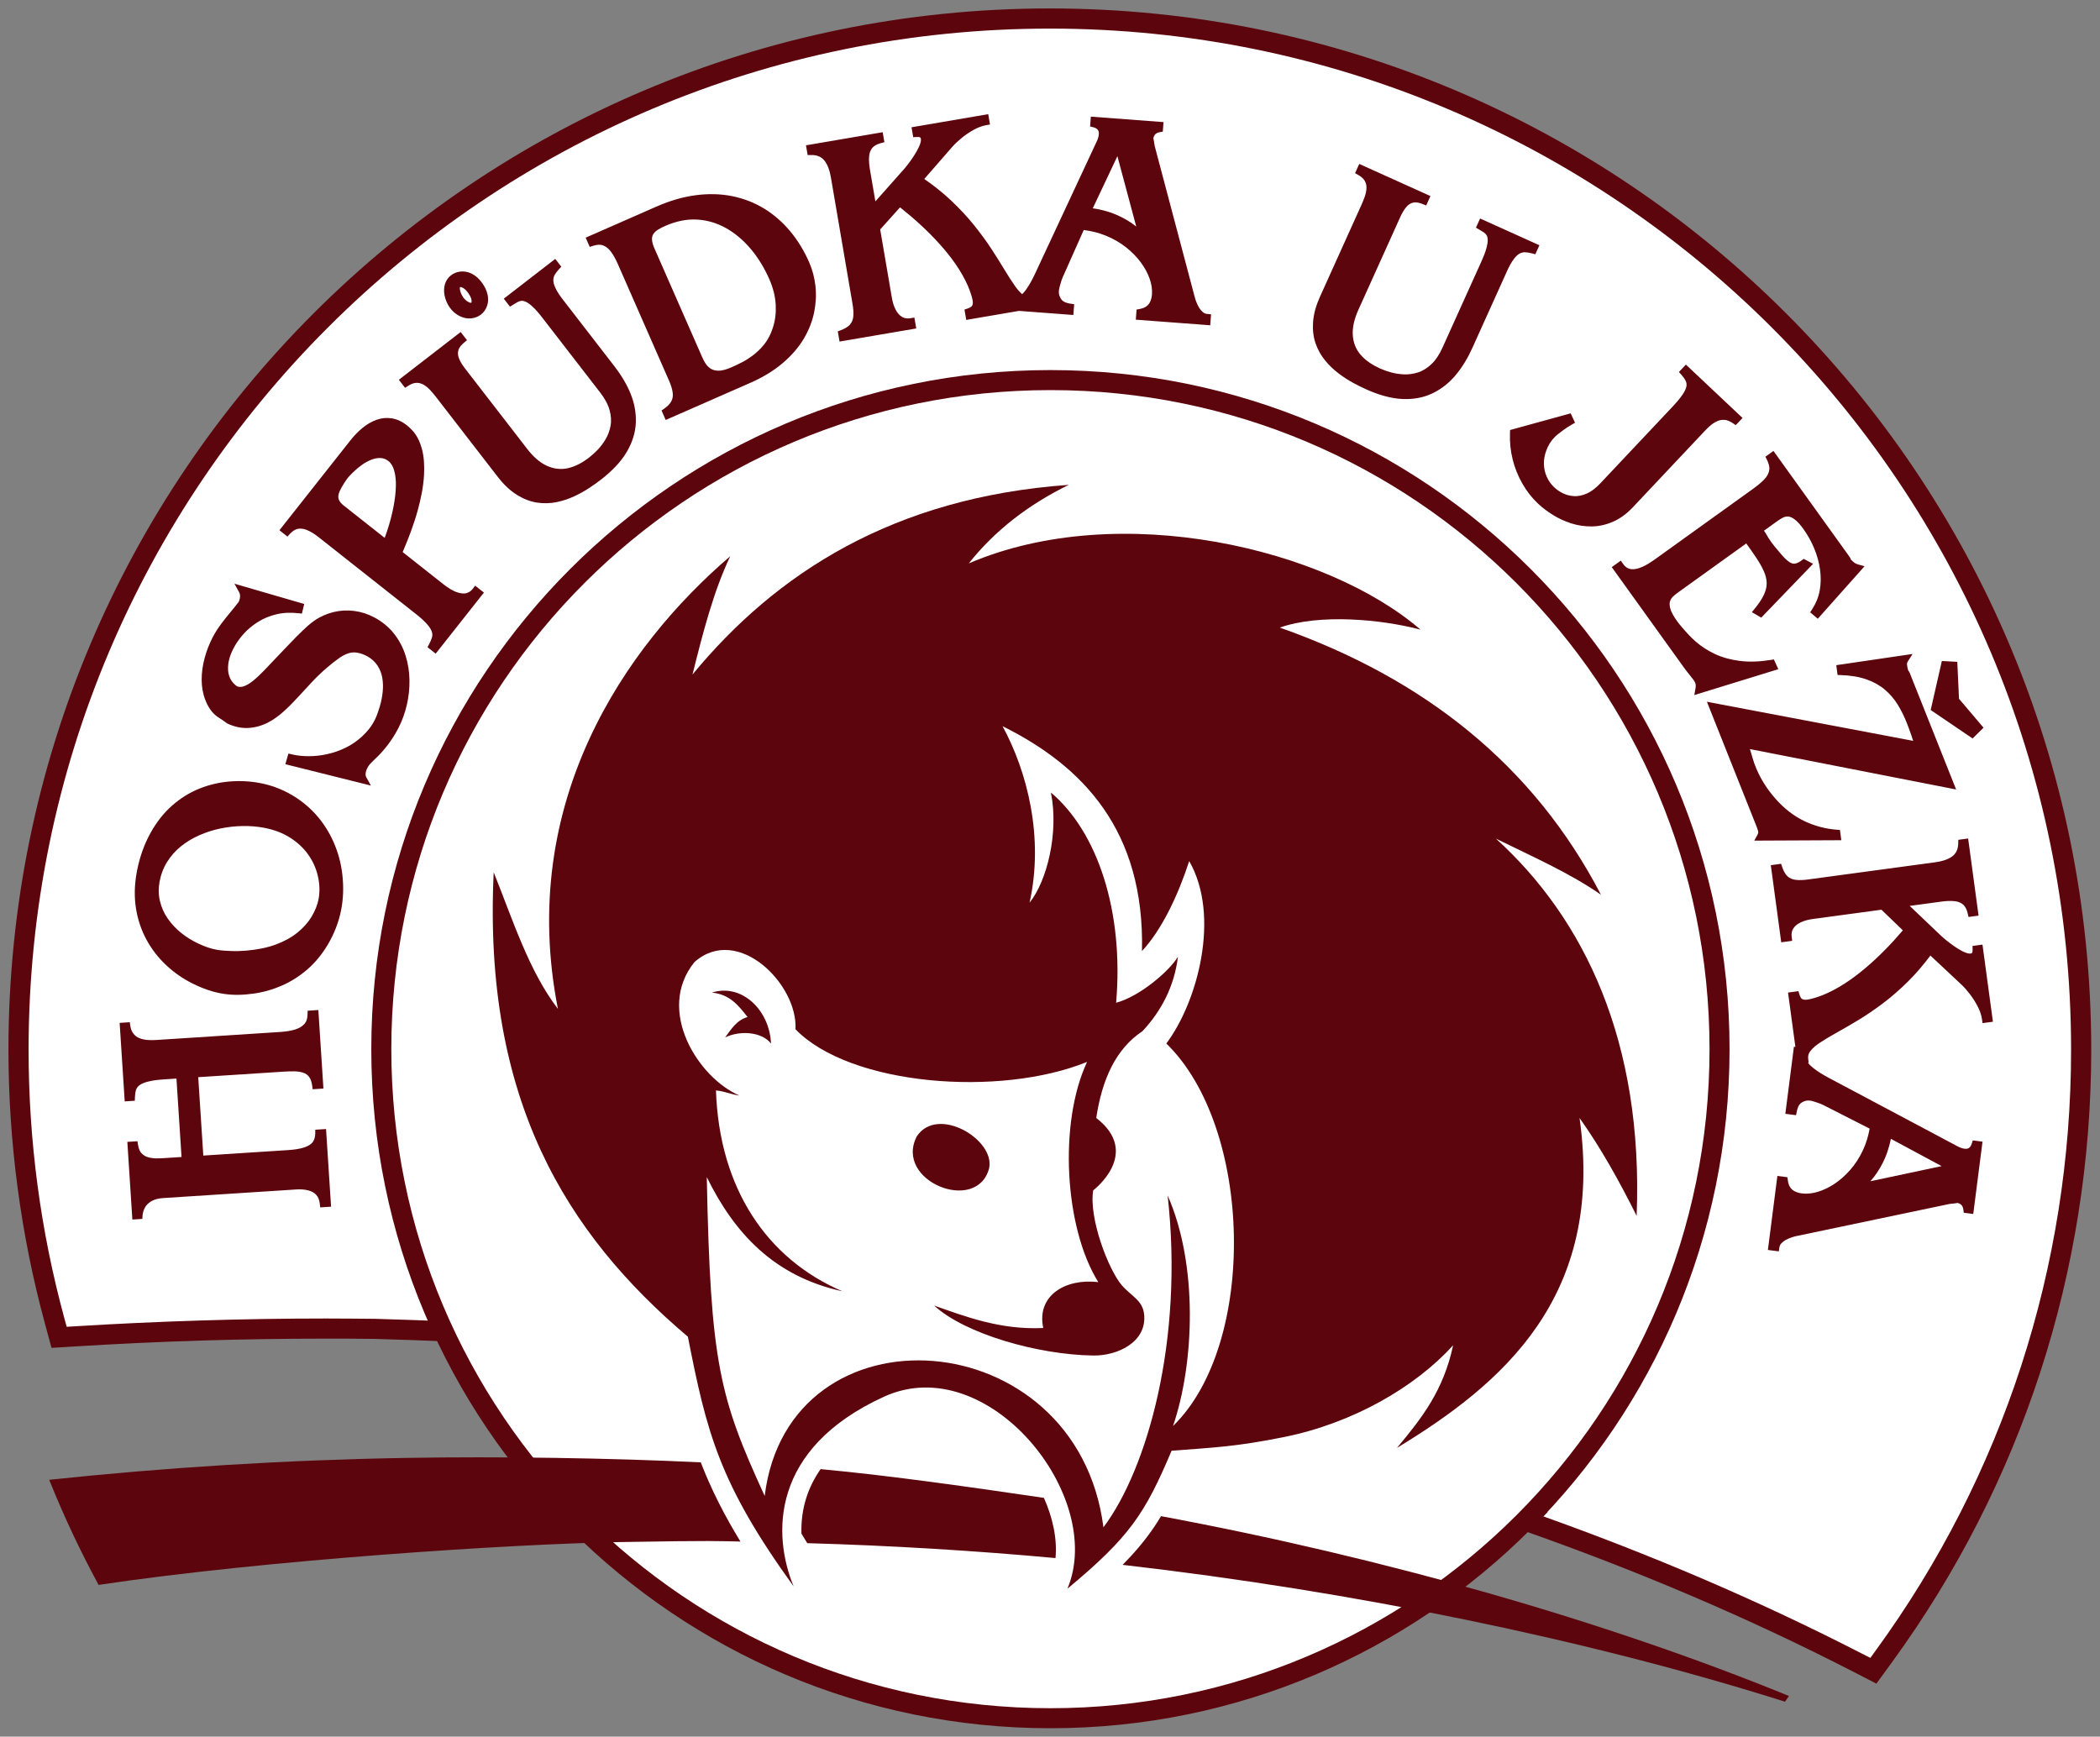 <?xml version="1.0" encoding="UTF-8" standalone="no"?><!DOCTYPE svg PUBLIC "-//W3C//DTD SVG 1.1//EN" "http://www.w3.org/Graphics/SVG/1.1/DTD/svg11.dtd"><svg width="100%" height="100%" viewBox="0 0 1035 856" version="1.1" xmlns="http://www.w3.org/2000/svg" xmlns:xlink="http://www.w3.org/1999/xlink" xml:space="preserve" xmlns:serif="http://www.serif.com/" style="fill-rule:evenodd;clip-rule:evenodd;stroke-linejoin:round;stroke-miterlimit:2;"><rect x="0" y="0" width="1035" height="856" fill="#808080" stroke="none"/><g><g><path d="M915.43,819.464c-52.296,-26.888 -107.163,-50.125 -163.734,-69.971c0.684,-0.687 1.359,-1.375 2.034,-2.071c-155.696,-52.608 -352.684,-86.358 -568.826,-92.437c-8.087,-0.096 -16.154,-0.146 -24.2,-0.146c-41.087,-0 -82.171,1.283 -123.175,3.808l-8.4,0.517l-2.208,-8.121c-11.838,-43.558 -17.788,-88.488 -17.788,-133.625c0,-280.717 227.571,-508.288 508.288,-508.288c280.717,0 508.288,227.571 508.288,508.288c0,107.763 -33.75,211.833 -97.204,298.942l-5.208,7.154l-7.867,-4.05Z" style="fill:#fff;"/></g><g><path d="M913.163,823.861c-25.721,-13.216 -52.083,-25.566 -78.966,-37.054c-27.567,-11.779 -55.655,-22.654 -84.13,-32.646l-7.366,-2.579l1.945,-1.979c-76.937,-25.483 -163.787,-46.396 -257.891,-61.692c-94.28,-15.312 -195.821,-24.995 -301.984,-27.979c-4.042,-0.05 -8.046,-0.091 -12,-0.112l-12.067,-0.017c-20.775,0 -41.221,0.317 -61.321,0.938c-20.37,0.625 -40.908,1.583 -61.566,2.854l-8.4,0.516l-4.017,0.246l-1.062,-3.896l-2.205,-8.12c-5.95,-21.892 -10.437,-44.213 -13.441,-66.796c-3.013,-22.625 -4.525,-45.392 -4.525,-68.13c-0,-141.725 57.45,-270.037 150.329,-362.917c92.879,-92.883 221.2,-150.333 362.925,-150.333c141.725,0 270.046,57.45 362.926,150.333c92.879,92.88 150.329,221.192 150.329,362.917c-0,54.421 -8.538,107.934 -25.092,158.846c-16.521,50.809 -41.054,99.034 -73.083,143.005l-5.209,7.154l-2.5,3.429l-3.766,-1.938l-7.863,-4.05Zm-75.087,-46.166c27.087,11.579 53.671,24.029 79.625,37.371l4.1,2.108l2.708,-3.721c31.379,-43.083 55.438,-90.379 71.65,-140.258c16.221,-49.888 24.588,-102.371 24.588,-155.78c-0,-138.983 -56.338,-264.816 -147.421,-355.9c-91.084,-91.083 -216.917,-147.421 -355.905,-147.421c-138.987,0 -264.825,56.338 -355.904,147.421c-91.084,91.084 -147.421,216.917 -147.421,355.9c-0,22.455 1.471,44.796 4.408,66.85c2.925,21.992 7.334,43.871 13.209,65.48l1.15,4.225l4.375,-0.267c20.45,-1.258 41.083,-2.217 61.879,-2.854c20.858,-0.646 41.396,-0.971 61.587,-0.971l12.1,0.054c4.079,0.021 8.142,0.063 12.159,0.109l0.075,-0c106.637,2.995 208.629,12.716 303.304,28.1c97.692,15.875 187.65,37.795 266.954,64.591l7.488,2.534l-2.117,2.154c26.238,9.366 52.067,19.454 77.409,30.275" style="fill:#5c050c;fill-rule:nonzero;"/></g><g><path d="M517.088,186.858c182.342,0 330.154,147.817 330.154,330.155c0,182.338 -147.812,330.154 -330.154,330.154c-182.338,0 -330.155,-147.816 -330.155,-330.154c0,-182.338 147.817,-330.155 330.155,-330.155" style="fill:#fff;"/></g><g><path d="M517.709,182.406c92.425,-0 176.108,37.467 236.679,98.033c60.571,60.575 98.034,144.251 98.034,236.68c-0,92.425 -37.463,176.108 -98.034,236.679c-60.571,60.571 -144.254,98.034 -236.679,98.034c-92.425,-0 -176.105,-37.463 -236.675,-98.034c-60.571,-60.571 -98.038,-144.254 -98.038,-236.679c-0,-92.429 37.467,-176.105 98.038,-236.68c60.57,-60.566 144.25,-98.033 236.675,-98.033Zm229.7,105.013c-58.783,-58.784 -139.996,-95.142 -229.7,-95.142c-89.7,-0 -170.913,36.358 -229.7,95.142c-58.78,58.783 -95.142,139.996 -95.142,229.7c-0,89.704 36.362,170.917 95.142,229.7c58.787,58.783 140,95.142 229.7,95.142c89.704,-0 170.917,-36.359 229.7,-95.142c58.783,-58.783 95.146,-139.996 95.146,-229.7c-0,-89.704 -36.363,-170.917 -95.146,-229.7" style="fill:#5c050c;fill-rule:nonzero;"/></g><g><path d="M350.854,489.23c8.984,0.9 13.238,6.53 17.592,12.059c-5.479,1.558 -8.05,6.021 -11.054,10.05c7.483,-3.617 18.142,-2.738 22.612,3.016c-0.675,-16.241 -14.183,-29.816 -29.15,-25.125Zm227.271,213.651c10.588,-30.955 12.405,-79.617 -2.65,-113.655c8.05,71.438 -10.079,134.905 -31.637,163.571c-13.042,-102.004 -155.204,-111.475 -166.954,-15.458c-22.225,-48.404 -26.755,-65.263 -28.538,-157.154c13.508,27.525 33.133,48.937 66.833,56.279c-37.229,-15.971 -60.687,-50.734 -62.312,-98.996c4.304,0.387 7.421,1.958 11.558,2.512c-20.25,-8.7 -41.454,-42.045 -22.112,-65.825c21.316,-18.733 50.979,10.93 49.75,33.167c26.946,27.813 100.721,33.592 143.717,16.075c-14.092,30.063 -11.184,81.808 5.525,108.546c-16.259,-1.937 -30.521,6.638 -27.134,22.613c-21.2,1.033 -38.712,-5.759 -53.771,-11.059c15.167,13.946 51.063,24.238 78.392,24.625c12.279,0.171 26.4,-6.791 25.125,-20.1c-0.687,-7.208 -6.342,-9.087 -11.054,-14.575c-6.492,-7.55 -16.313,-32.942 -14.071,-46.729c0,-0 24.096,-18.233 1.508,-35.679c2.85,-18.992 9.617,-34.063 22.759,-42.763c9.446,-10.083 15.754,-22.325 17.508,-36.746c-4.062,6.942 -18.787,19.621 -30.475,22.717c3.879,-44.737 -9.033,-84.129 -32.142,-103.617c4.009,19.871 -1.979,43.696 -10.525,54.305c7.188,-32.238 -1.15,-64.651 -13.3,-86.996c39.846,19.762 70.067,51.65 68.709,110.821c9.812,-10.505 17.833,-27.605 23.275,-44.33c15.554,27.038 4.129,69.409 -11.279,89.905c42.737,41.516 44.95,148.058 3.295,188.546Zm159.155,-289.53c17.712,8.754 36.15,16.784 51.758,27.638c-33.083,-63.567 -86.808,-106.484 -158.287,-131.655c19.7,-6.937 50.054,-4.091 69.345,1.005c-46.154,-39.884 -148.166,-64.505 -222.608,-32.663c12.962,-16.354 29.575,-29.05 49.246,-38.692c-86.475,6.155 -144.321,43.613 -185.425,93.463c5.104,-20.521 10.329,-40.925 18.591,-58.288c-51.825,44.384 -105.008,121.405 -84.921,223.113c-14.325,-18.675 -22.208,-43.787 -31.658,-67.337c-5.317,111.679 35.483,177.916 95.704,228.912c9.279,47.184 15.354,72.213 52.121,123.079c-10.45,-25.329 -11.596,-67.941 44.663,-93.558c50.937,-23.192 109.4,48.958 90.287,94.679c30.759,-25.537 38.225,-37.046 51.338,-68c20.937,-1.587 31.7,-1.975 55.329,-6.725c34.171,-6.875 64.771,-24.7 83.413,-45.229c-4.763,22.371 -15.455,35.904 -27.663,50.558c51.646,-31.404 102.45,-74.175 89.975,-162.612c10.571,14.883 19.667,31.25 28.142,48.241c3.404,-86.187 -25.971,-146.537 -69.35,-185.929Zm-249.742,162.309c2.762,-14.155 -25.504,-30.905 -35.679,-15.58c-11.463,22.13 29.875,38.63 35.679,15.58" style="fill:#5c050c;fill-rule:nonzero;"/></g><g><path d="M200.638,718.584c-60.067,1.017 -118.967,4.704 -176.388,10.796c7.138,17.804 15.275,35.091 24.342,51.8c82.521,-12.342 204.283,-20.221 257.287,-21.117c48.53,-0.821 46.542,-0.442 59.046,-0.254c-7.583,-12.417 -14.229,-25.238 -19.55,-39.029c-45.341,-2.196 -99.475,-2.963 -144.737,-2.196Zm197.225,42.025c41.437,1.192 82.258,3.667 122.346,7.35c0.933,-9.888 -1.521,-20.246 -5.709,-29.671c-33.295,-4.883 -75.47,-10.987 -110.062,-14.171c-6.2,8.875 -9.8,19.396 -9.446,31.771c0.15,0.246 0.3,0.496 0.45,0.742l2.421,3.979Zm155.429,10.692c113.171,13 229.209,36.704 326.45,67.45l1.963,-2.809c-90.367,-36.971 -200.467,-68.366 -309.492,-88.637c-1.088,1.816 -2.221,3.604 -3.404,5.362c-4.554,6.746 -9.834,12.884 -15.517,18.634" style="fill:#5c050c;"/></g><g><path d="M774.659,209.28c-1.567,0.888 -3.067,1.888 -4.508,2.959c-1.367,1.012 -2.771,2.037 -3.967,3.245c-1.863,1.88 -3.188,4.134 -4.096,6.609c-0.796,2.171 -1.237,4.429 -1.154,6.741c0.079,2.155 0.525,4.25 1.412,6.213c0.867,1.929 2.071,3.625 3.6,5.087c1.28,1.217 2.759,2.196 4.334,2.984c1.687,0.846 3.525,1.287 5.404,1.412c2.125,0.146 4.225,-0.362 6.171,-1.187c2.604,-1.096 4.954,-3.071 6.875,-5.109l35.212,-37.371c1.85,-1.962 3.8,-4.12 5.313,-6.362c0.758,-1.125 1.671,-2.654 1.904,-4.008c0.158,-0.896 0.092,-1.775 -0.292,-2.605c-0.533,-1.145 -1.321,-2.22 -2.162,-3.158l-1.234,-1.379l3.438,-3.646l27.913,26.304l-3.342,3.546l-1.417,-0.958c-1.216,-0.821 -2.696,-1.592 -4.187,-1.663c-1.246,-0.058 -2.471,0.146 -3.6,0.688c-1.192,0.566 -2.317,1.267 -3.313,2.137c-0.933,0.813 -1.829,1.675 -2.679,2.575l-35.504,37.68c-2.821,2.995 -6.121,5.554 -9.913,7.187c-3.312,1.425 -6.821,2.25 -10.433,2.271c-3.438,0.021 -6.8,-0.458 -10.071,-1.521c-3.158,-1.025 -6.187,-2.396 -9.004,-4.15c-2.638,-1.637 -5.133,-3.504 -7.396,-5.633c-3.054,-2.879 -5.6,-6.2 -7.675,-9.842c-2.125,-3.729 -3.725,-7.717 -4.758,-11.879c-1.063,-4.258 -1.492,-8.638 -1.325,-13.021l0.058,-1.475l29.858,-8.217l2.15,4.63l-1.612,0.916Zm-676.959,321.642l2.5,38.65l41.804,-2.704c2.671,-0.171 5.671,-0.525 8.204,-1.408c1.438,-0.505 3.021,-1.305 3.938,-2.567c0.892,-1.225 1.208,-2.704 1.225,-4.2l0.025,-1.863l5.3,-0.341l2.475,38.275l-5.346,0.341l-0.225,-1.895c-0.179,-1.542 -0.646,-3.063 -1.704,-4.238c-1.013,-1.129 -2.342,-1.808 -3.792,-2.2c-1.979,-0.533 -4.083,-0.633 -6.121,-0.5l-65.508,4.238c-2.029,0.133 -4.279,0.558 -6.025,1.654c-1.246,0.779 -2.362,1.779 -3.046,3.096c-0.616,1.183 -1.033,2.437 -1.133,3.775l-0.129,1.745l-4.9,0.317l-2.475,-38.275l4.979,-0.321l0.292,1.813c0.225,1.412 0.687,3.025 1.691,4.091c0.863,0.909 1.867,1.563 3.067,1.921c1.317,0.388 2.646,0.604 4.017,0.625c1.279,0.017 2.55,-0.029 3.825,-0.112l8.833,-0.571l-2.5,-38.65l-5.696,0.367c-2.779,0.179 -5.854,0.458 -8.554,1.183c-1.329,0.358 -3.071,0.946 -4.142,1.85c-0.708,0.592 -1.262,1.3 -1.533,2.187c-0.342,1.142 -0.5,2.325 -0.538,3.513l-0.058,1.829l-4.979,0.321l-2.5,-38.7l4.987,-0.325l0.284,1.821c0.221,1.412 0.687,2.833 1.621,3.946c0.779,0.941 1.737,1.645 2.875,2.095c1.262,0.496 2.583,0.788 3.937,0.884c1.396,0.104 2.796,0.112 4.196,0.021l61.367,-3.971c2.433,-0.159 4.925,-0.496 7.258,-1.221c1.704,-0.533 3.317,-1.375 4.525,-2.717c1.154,-1.279 1.521,-3 1.554,-4.679l0.042,-1.85l5.283,-0.342l2.504,38.705l-5.308,0.341l-0.254,-1.858c-0.204,-1.458 -0.617,-3.138 -1.55,-4.317c-0.754,-0.946 -1.659,-1.583 -2.809,-1.962c-1.425,-0.471 -2.916,-0.675 -4.412,-0.696c-1.858,-0.025 -3.717,0.054 -5.567,0.175l-41.804,2.704Zm-30.158,-101.775c1.283,-6.567 3.475,-12.946 6.746,-18.792c2.8,-5.004 6.291,-9.575 10.612,-13.362c3.967,-3.475 8.404,-6.292 13.3,-8.267c4.742,-1.912 9.671,-3.083 14.763,-3.521c5.029,-0.433 10.112,-0.204 15.075,0.729c5.412,1.021 10.558,2.913 15.341,5.642c4.646,2.654 8.771,5.958 12.338,9.946c3.587,4.012 6.462,8.529 8.65,13.446c2.279,5.112 3.708,10.496 4.354,16.054c0.692,5.983 0.542,12.004 -0.675,17.917c-1.208,5.879 -3.404,11.433 -6.458,16.591c-2.717,4.584 -6.03,8.734 -10.059,12.238c-3.787,3.292 -7.991,6 -12.596,8.012c-4.483,1.963 -9.191,3.3 -14.041,3.971c-4.825,0.667 -9.696,0.854 -14.529,0.125c-5.43,-0.812 -10.575,-2.675 -15.475,-5.121c-4.767,-2.379 -9.142,-5.404 -13.021,-9.058c-3.867,-3.642 -7.104,-7.812 -9.646,-12.483c-2.604,-4.784 -4.317,-9.95 -5.183,-15.329c-0.938,-5.846 -0.75,-11.763 0.291,-17.584c0.042,-0.225 0.084,-0.454 0.125,-0.683c0.029,-0.154 0.059,-0.313 0.088,-0.471Zm49.233,-90.9c1.1,0.446 2.163,0.429 3.308,0.046c1.696,-0.571 3.292,-1.638 4.671,-2.763c1.946,-1.587 3.775,-3.341 5.517,-5.154c2.05,-2.133 4.071,-4.292 6.108,-6.437c2.171,-2.288 4.354,-4.55 6.529,-6.83c2.046,-2.145 4.125,-4.258 6.267,-6.308c1.767,-1.687 3.642,-3.404 5.65,-4.804c2.913,-2.038 6.138,-3.483 9.588,-4.321c3.312,-0.8 6.683,-0.983 10.062,-0.558c3.404,0.425 6.654,1.458 9.7,3.041c3.842,1.996 7.229,4.671 9.933,8.063c2.575,3.229 4.48,6.842 5.738,10.775c1.258,3.937 1.892,8.004 1.962,12.137c0.067,4.15 -0.358,8.28 -1.304,12.321c-0.925,3.971 -2.3,7.813 -4.171,11.438c-1.529,2.966 -3.329,5.796 -5.358,8.446c-2.054,2.679 -4.354,5.158 -6.842,7.441c-0.612,0.563 -1.183,1.167 -1.741,1.779c-0.504,0.555 -0.934,1.175 -1.275,1.842c-0.454,0.875 -0.829,1.858 -0.917,2.85c-0.058,0.667 0.029,1.304 0.354,1.892l2.25,4.054l-42.162,-10.525l1.504,-5.25l1.867,0.437c2.612,0.609 5.304,0.846 7.983,0.863c3.042,0.021 6.075,-0.329 9.05,-0.963c3.162,-0.675 6.217,-1.733 9.129,-3.137c2.992,-1.438 5.729,-3.321 8.188,-5.554c2.595,-2.363 4.762,-5.084 6.354,-8.221c1.058,-2.1 1.796,-4.396 2.471,-6.642c0.708,-2.358 1.175,-4.775 1.429,-7.221c0.241,-2.312 0.183,-4.654 -0.213,-6.945c-0.375,-2.146 -1.15,-4.146 -2.346,-5.967c-1.279,-1.95 -2.962,-3.454 -5.004,-4.571c-1.608,-0.883 -3.371,-1.562 -5.187,-1.833c-1.421,-0.213 -2.817,-0.096 -4.184,0.35c-1.641,0.533 -3.212,1.412 -4.62,2.404c-2.034,1.433 -3.984,3.021 -5.875,4.637c-2.571,2.196 -5.025,4.525 -7.338,6.996c-2.35,2.517 -4.7,5.038 -7.017,7.588c-2.241,2.462 -4.591,4.821 -7.062,7.054c-2.292,2.075 -4.825,3.937 -7.575,5.371c-3.038,1.583 -6.296,2.525 -9.721,2.733c-3.546,0.213 -7.008,-0.621 -10.221,-2.087l-0.175,-0.08l-0.154,-0.112c-0.8,-0.571 -1.608,-1.133 -2.412,-1.7c-0.813,-0.571 -1.684,-1.05 -2.496,-1.642c-2.8,-2.054 -4.588,-4.996 -5.825,-8.187c-1.229,-3.163 -1.784,-6.484 -1.8,-9.867c-0.017,-3.604 0.496,-7.162 1.421,-10.642c0.975,-3.654 2.345,-7.183 4.095,-10.533c1.175,-2.242 2.546,-4.367 4.059,-6.396c1.458,-1.954 2.975,-3.871 4.541,-5.741c1.446,-1.73 2.863,-3.484 4.23,-5.28c0.308,-0.833 0.55,-1.745 0.583,-2.629c0.021,-0.679 -0.083,-1.329 -0.417,-1.929l-2.371,-4.279l34.384,9.996l-1.121,4.746l-1.767,-0.192c-3.616,-0.392 -7.304,-0.313 -10.854,0.542c-3.187,0.77 -6.242,1.987 -9.025,3.741c-2.646,1.667 -5.079,3.65 -7.167,5.988c-1.966,2.204 -3.675,4.633 -5.02,7.266c-0.846,1.659 -1.538,3.384 -2.005,5.184c-0.441,1.691 -0.629,3.425 -0.554,5.175c0.067,1.591 0.471,3.121 1.196,4.541c0.733,1.446 1.879,2.613 3.175,3.563Zm81.679,-66.138l20.105,15.88c2.02,1.595 4.554,3.3 7.041,4.041c1.388,0.413 3.079,0.725 4.492,0.263c1.158,-0.379 2.112,-1.034 2.854,-2l1.242,-1.625l4.308,3.404l-23.767,30.1l-4.029,-3.183l0.796,-1.488c0.55,-1.025 1.004,-2.087 1.367,-3.192c0.275,-0.845 0.275,-1.704 0.079,-2.566c-0.275,-1.246 -1.229,-2.596 -2.017,-3.571c-1.612,-1.992 -3.817,-3.863 -5.825,-5.45l-48.037,-37.933c-1.73,-1.367 -3.667,-2.68 -5.717,-3.521c-1.425,-0.588 -2.95,-0.896 -4.488,-0.613c-1.554,0.288 -2.891,1.317 -3.945,2.446l-1.267,1.358l-3.933,-3.108l34.841,-44.121c1.821,-2.308 3.85,-4.483 6.134,-6.341c2.079,-1.696 4.375,-3.076 6.904,-3.98c2.441,-0.875 4.966,-1.116 7.525,-0.708c2.771,0.446 5.283,1.737 7.475,3.454c0.466,0.363 0.9,0.763 1.321,1.179c0.391,0.396 0.795,0.78 1.183,1.184c2.375,2.471 3.846,5.7 4.767,8.966c1.175,4.167 1.341,8.75 1.121,13.055c-0.3,5.829 -1.546,11.775 -3.08,17.395c-1.921,7.03 -4.566,13.971 -7.45,20.675Zm-1.871,-84.921l30.463,-23.541l3.113,4.029l-1.484,1.246c-1.162,0.971 -2.375,2.279 -2.783,3.779c-0.363,1.321 -0.188,2.625 0.296,3.892c0.696,1.816 1.858,3.55 3.041,5.083l30.613,39.604c2.604,3.371 5.933,6.663 9.887,8.4c3.225,1.413 6.575,1.85 10.03,1.113c3.866,-0.829 7.4,-2.829 10.516,-5.217c1.496,-1.146 2.9,-2.433 4.209,-3.796c1.533,-1.6 2.866,-3.387 3.995,-5.291c1.205,-2.017 1.988,-4.225 2.425,-6.53c0.48,-2.529 0.234,-5.125 -0.412,-7.6c-0.842,-3.225 -2.663,-6.258 -4.688,-8.879l-28.512,-36.887c-1.471,-1.905 -3.108,-3.892 -4.888,-5.517c-0.941,-0.863 -2.17,-1.875 -3.358,-2.379c-0.625,-0.263 -1.387,-0.496 -2.075,-0.417c-0.65,0.075 -1.25,0.263 -1.829,0.575c-0.767,0.421 -1.513,0.879 -2.254,1.342l-1.546,0.958l-3.046,-3.937l25.367,-19.609l2.983,3.859l-1.175,1.254c-0.779,0.829 -1.467,1.733 -2.054,2.708c-0.467,0.779 -0.671,1.646 -0.704,2.546c-0.046,1.233 0.441,2.629 0.933,3.737c0.925,2.088 2.388,4.167 3.779,5.963l25.45,32.929c3.2,4.142 5.963,8.646 7.934,13.504c1.841,4.542 2.754,9.313 2.562,14.213c-0.2,5.117 -1.829,9.904 -4.4,14.308c-3.092,5.296 -7.696,9.784 -12.487,13.546c-1.921,1.508 -3.93,2.921 -5.967,4.271c-2.388,1.587 -4.908,2.979 -7.513,4.183c-2.795,1.296 -5.712,2.271 -8.737,2.875c-3.175,0.638 -6.396,0.696 -9.6,0.221c-3.542,-0.525 -6.854,-1.933 -9.883,-3.812c-3.68,-2.28 -6.83,-5.467 -9.467,-8.88l-30.433,-39.375c-0.896,-1.158 -1.83,-2.279 -2.821,-3.35c-0.963,-1.037 -2.046,-1.937 -3.254,-2.666c-1.067,-0.642 -2.217,-0.938 -3.455,-0.946c-1.471,-0.013 -2.937,0.671 -4.15,1.45l-1.554,1.004l-3.067,-3.963Zm25.105,-35.579c-1.325,-1.871 -2.213,-3.962 -2.621,-6.212c-0.333,-1.854 -0.296,-3.725 0.292,-5.529c0.545,-1.663 1.508,-3.08 2.891,-4.15c1.388,-1.071 2.963,-1.684 4.7,-1.875c1.859,-0.205 3.679,0.175 5.363,0.966c1.987,0.934 3.629,2.429 4.946,4.167c1.404,1.85 2.562,3.971 3.05,6.258c0.395,1.863 0.379,3.8 -0.28,5.604c-0.616,1.68 -1.587,3.125 -3.008,4.221c-1.412,1.096 -3.079,1.679 -4.85,1.859c-1.896,0.191 -3.708,-0.221 -5.421,-1.03c-2.05,-0.962 -3.758,-2.433 -5.062,-4.279Zm105.721,49.775c1.354,-0.941 2.712,-2.166 3.487,-3.646c0.667,-1.266 0.825,-2.65 0.663,-4.062c-0.238,-2.104 -1.067,-4.338 -1.913,-6.267l-25.062,-57.096c-0.946,-2.145 -2.055,-4.354 -3.463,-6.233c-1.008,-1.346 -2.246,-2.479 -3.825,-3.1c-1.571,-0.621 -3.362,-0.329 -4.921,0.167l-1.725,0.554l-2,-4.554l34.842,-15.3c6.246,-2.738 12.837,-4.796 19.617,-5.654c5.962,-0.759 12.008,-0.692 17.904,0.52c5.55,1.146 10.808,3.159 15.637,6.121c4.846,2.971 9.104,6.725 12.746,11.084c3.875,4.629 6.975,9.808 9.4,15.333c1.625,3.708 2.633,7.637 3.092,11.658c0.491,4.304 0.233,8.629 -0.604,12.875c-0.913,4.609 -2.684,8.975 -5.055,13.021c-2.679,4.575 -6.266,8.55 -10.275,11.996c-4.779,4.108 -10.312,7.329 -16.07,9.858l-41.788,18.346l-2.05,-4.675l1.363,-0.946Zm116.187,-99.191l-9.791,10.904l5.766,33.716c0.354,2.092 0.967,4.213 1.992,6.08c0.742,1.358 1.729,2.57 3.087,3.35c1.255,0.725 2.634,0.829 4.046,0.604l1.967,-0.313l0.917,5.359l-37.805,6.466l-0.862,-5.033l1.554,-0.588c1.567,-0.591 3.338,-1.475 4.454,-2.758c0.959,-1.1 1.454,-2.417 1.621,-3.858c0.238,-2.075 -0.033,-4.375 -0.383,-6.425l-10.605,-62.029c-0.5,-2.93 -1.454,-6.517 -3.47,-8.8c-1.646,-1.863 -3.855,-2.496 -6.296,-2.455l-1.729,0.03l-0.825,-4.817l37.808,-6.463l0.838,4.913l-1.759,0.483c-1.525,0.417 -3.171,1.117 -4.212,2.354c-0.975,1.15 -1.409,2.592 -1.55,4.075c-0.217,2.213 0.066,4.63 0.437,6.813l2.642,15.458l14.371,-16.191c1.108,-1.255 2.1,-2.638 3.079,-3.992c0.996,-1.379 1.929,-2.813 2.779,-4.288c0.704,-1.225 1.363,-2.529 1.829,-3.866c0.259,-0.742 0.492,-1.671 0.367,-2.459c-0.038,-0.245 -0.117,-0.579 -0.342,-0.72c-0.387,-0.242 -1.208,-0.246 -1.641,-0.225l-1.792,0.095l-0.833,-4.879l37.804,-6.466l0.871,5.079l-1.963,0.358c-2.158,0.392 -4.217,1.242 -6.125,2.308c-2.129,1.188 -4.146,2.559 -6.021,4.113c-1.629,1.35 -3.221,2.804 -4.612,4.4l-13.671,15.683c4.621,3.209 9.062,6.704 13.154,10.563c4.063,3.829 7.925,7.9 11.417,12.262c3.029,3.779 5.941,7.684 8.579,11.75c2.212,3.409 4.392,6.842 6.483,10.321c1.634,2.717 3.334,5.413 5.171,7.992c0.975,1.366 2.133,2.783 3.45,3.908c0.742,-0.717 1.404,-1.542 1.983,-2.354c1.7,-2.396 3.125,-5.104 4.367,-7.758l30.433,-65.263c0.275,-0.592 0.517,-1.196 0.688,-1.825c0.142,-0.5 0.258,-1.033 0.296,-1.55c0.058,-0.767 0.008,-1.658 -0.496,-2.283c-0.538,-0.659 -1.363,-1.025 -2.167,-1.234l-1.629,-0.42l0.363,-4.83l35.82,2.692l-0.354,4.696l-1.525,0.283c-0.783,0.146 -1.608,0.438 -2.175,1.021c-0.516,0.529 -0.8,1.242 -0.958,1.958c0.1,0.542 0.204,1.084 0.329,1.617c0.179,0.779 0.179,1.613 0.375,2.358l19.779,74.63c0.2,0.766 0.488,1.533 0.771,2.27c0.367,0.95 0.833,1.867 1.363,2.738c0.495,0.821 1.108,1.537 1.845,2.146c0.588,0.487 1.255,0.758 2.013,0.833l1.967,0.188l-0.409,5.404l-36.675,-2.759l0.371,-4.979l1.525,-0.283c1.213,-0.229 2.529,-0.658 3.504,-1.442c0.809,-0.641 1.396,-1.45 1.788,-2.404c0.458,-1.112 0.704,-2.279 0.783,-3.483c0.171,-2.538 -0.287,-5.079 -1.112,-7.475c-1,-2.904 -2.525,-5.613 -4.334,-8.084c-2.071,-2.837 -4.579,-5.325 -7.325,-7.504c-3.033,-2.404 -6.404,-4.296 -9.983,-5.758c-3.483,-1.429 -7.154,-2.313 -10.883,-2.775l-10.275,23.079c-0.484,1.088 -0.867,2.208 -1.171,3.358c-0.3,1.125 -0.679,2.313 -0.8,3.475c-0.167,1.592 0.287,3.009 1.225,4.292c0.987,1.35 2.875,1.863 4.446,2.092l1.858,0.271l-0.4,5.308l-26.8,-2.017l-25.988,4.446l-0.87,-5.087l1.62,-0.555c0.705,-0.241 1.834,-0.72 2.2,-1.429c0.396,-0.762 0.33,-1.787 0.184,-2.604c-0.204,-1.133 -0.517,-2.246 -0.904,-3.329c-0.45,-1.267 -0.871,-2.542 -1.413,-3.775c-3.342,-7.596 -8.375,-14.408 -13.9,-20.558c-5.942,-6.613 -12.571,-12.634 -19.546,-18.15Zm226.321,-21.396l35.084,15.837l-2.096,4.646l-1.796,-0.725c-1.404,-0.571 -3.125,-1.029 -4.646,-0.687c-1.333,0.304 -2.404,1.066 -3.296,2.091c-1.271,1.463 -2.262,3.313 -3.058,5.071l-20.596,45.621c-1.754,3.883 -3.1,8.371 -2.775,12.675c0.267,3.525 1.442,6.667 3.725,9.379c2.546,3.025 5.975,5.204 9.542,6.833c1.716,0.788 3.512,1.421 5.329,1.934c2.133,0.608 4.333,0.941 6.546,1.05c2.341,0.108 4.671,-0.238 6.904,-0.929c2.458,-0.763 4.637,-2.2 6.517,-3.934c2.454,-2.258 4.279,-5.287 5.637,-8.304l19.188,-42.492c0.987,-2.191 1.975,-4.57 2.575,-6.904c0.316,-1.241 0.633,-2.8 0.525,-4.087c-0.063,-0.675 -0.213,-1.454 -0.605,-2.025c-0.366,-0.534 -0.804,-0.984 -1.345,-1.329c-0.746,-0.48 -1.505,-0.934 -2.267,-1.38l-1.571,-0.912l2.046,-4.538l29.221,13.192l-2.004,4.446l-1.659,-0.45c-1.1,-0.296 -2.216,-0.479 -3.358,-0.542c-0.904,-0.046 -1.771,0.179 -2.579,0.571c-1.109,0.542 -2.113,1.629 -2.859,2.583c-1.408,1.792 -2.558,4.063 -3.491,6.134l-17.125,37.933c-2.154,4.767 -4.834,9.321 -8.2,13.342c-3.146,3.758 -6.929,6.804 -11.346,8.933c-4.613,2.229 -9.604,3.038 -14.7,2.838c-6.125,-0.246 -12.25,-2.205 -17.821,-4.671c-2.237,-0.988 -4.425,-2.1 -6.575,-3.259c-2.525,-1.366 -4.933,-2.941 -7.221,-4.67c-2.454,-1.863 -4.687,-3.98 -6.641,-6.367c-2.055,-2.504 -3.613,-5.321 -4.7,-8.375c-1.2,-3.371 -1.513,-6.958 -1.275,-10.513c0.287,-4.32 1.625,-8.6 3.395,-12.529l20.48,-45.358c0.604,-1.333 1.154,-2.683 1.633,-4.063c0.467,-1.333 0.754,-2.712 0.825,-4.12c0.067,-1.234 -0.213,-2.405 -0.783,-3.496c-0.68,-1.3 -2.005,-2.284 -3.25,-2.996l-1.588,-0.908l2.054,-4.546Zm199.467,180.787c0.238,0.338 0.467,0.671 0.696,1.013c0.567,0.85 1.017,1.758 1.558,2.621c1.792,2.871 3.867,5.137 6.004,7.704c1.196,1.437 2.659,3.017 4.213,4.067c0.796,0.537 1.7,0.933 2.679,0.825c1.204,-0.138 2.463,-0.896 3.417,-1.6l1.016,-0.75l4.625,2.433l-25.554,26.529l-4.612,-2.7l1.483,-1.821c1.7,-2.091 3.396,-4.45 4.517,-6.912c0.791,-1.738 1.316,-3.621 1.296,-5.542c-0.021,-1.937 -0.509,-3.821 -1.271,-5.592c-1.029,-2.395 -2.363,-4.691 -3.809,-6.854c-1.612,-2.416 -3.283,-4.791 -4.983,-7.15l-33.558,24.117c-0.892,0.637 -1.75,1.304 -2.538,2.062c-0.7,0.671 -1.183,1.45 -1.496,2.371c-0.362,1.071 -0.141,2.446 0.142,3.509c0.558,2.079 2,4.341 3.242,6.079c0.32,0.454 0.654,0.896 0.987,1.341c0.321,0.425 0.683,0.825 1.025,1.234c2.304,2.721 4.633,5.371 7.334,7.708c2.845,2.471 6.033,4.479 9.441,6.088c3.821,1.8 7.963,2.829 12.142,3.379c5.075,0.666 10.321,0.337 15.362,-0.471l1.521,-0.246l2.184,4.813l-41.392,12.754l0.579,-3.25c0.129,-0.725 0.192,-1.525 0.025,-2.254c-0.162,-0.721 -0.629,-1.475 -1.062,-2.067c-0.617,-0.846 -1.276,-1.667 -1.946,-2.471c-0.95,-1.146 -1.855,-2.325 -2.721,-3.533l-35.559,-49.484l4.442,-3.195l1.175,1.658c1.346,1.904 3.058,2.746 5.388,2.554c3.395,-0.279 7.412,-2.808 10.108,-4.742l48.313,-34.72c2.016,-1.45 4.079,-3.05 5.795,-4.855c1.163,-1.225 2.059,-2.67 2.371,-4.345c0.334,-1.775 -0.304,-3.671 -1.091,-5.238l-0.771,-1.537l3.958,-2.85l37.233,51.808c0.221,0.308 0.434,0.592 0.613,0.925c0.146,0.267 0.262,0.542 0.35,0.829c0.5,0.525 1.033,1.017 1.604,1.467c0.583,0.454 1.275,0.741 1.983,0.937l3.121,0.863l-23.05,25.887l-3.75,-3.179l0.963,-1.487c1.854,-2.859 3.129,-5.946 3.741,-9.296c0.625,-3.409 0.63,-6.854 0.155,-10.284c-0.5,-3.587 -1.475,-7.062 -2.863,-10.412c-1.417,-3.421 -3.225,-6.646 -5.387,-9.654c-1.209,-1.684 -2.809,-3.675 -4.53,-4.863c-0.87,-0.608 -1.995,-1.212 -3.091,-1.221c-0.946,-0.012 -1.821,0.217 -2.654,0.667c-1.075,0.579 -2.092,1.288 -3.084,2l-6.029,4.333Zm-6.942,107.625c0.213,0.68 0.421,1.355 0.63,2.034c0.52,1.687 0.962,3.408 1.562,5.075c2.413,6.679 6.1,12.558 10.838,17.825c3.925,4.358 8.5,8.029 13.812,10.558c5.05,2.4 10.342,3.817 15.913,4.25l1.625,0.129l0.679,5.054l-42.892,0.2l1.642,-2.995c0.254,-0.471 0.375,-0.963 0.275,-1.492c-0.179,-0.95 -0.596,-1.983 -0.954,-2.879l-24.309,-61.079l101.663,19.27c-0.309,-0.945 -0.617,-1.887 -0.938,-2.825c-0.687,-2.016 -1.429,-4.016 -2.208,-5.995c-1.242,-3.15 -2.729,-6.209 -4.508,-9.088c-1.696,-2.75 -3.792,-5.171 -6.242,-7.271c-2.625,-2.246 -5.675,-3.883 -8.917,-5.046c-4.033,-1.454 -8.475,-2.037 -12.746,-2.187l-1.7,-0.058l-0.65,-4.83l37.625,-5.525l-2.4,3.73c-0.32,0.495 -0.404,0.987 -0.35,1.575c0.084,0.9 0.28,1.808 0.521,2.683c0.221,0.287 0.425,0.587 0.596,0.908c0.163,0.3 0.279,0.596 0.404,0.913l22.679,56.983l-101.65,-19.917Zm103.067,-24.787l12.083,14.25l-5.383,5.312l-20.65,-14.029l5.5,-24.158l7.604,0.412l0.846,18.213Zm-24.304,102.088l15.675,14.92c1.212,1.159 2.562,2.196 3.883,3.221c1.346,1.042 2.742,2.025 4.188,2.925c1.204,0.75 2.479,1.45 3.804,1.967c0.729,0.283 1.65,0.546 2.442,0.45c0.245,-0.029 0.579,-0.096 0.729,-0.317c0.258,-0.375 0.291,-1.2 0.283,-1.633l-0.029,-1.792l4.904,-0.662l5.142,38.008l-5.109,0.688l-0.287,-1.971c-0.317,-2.175 -1.092,-4.259 -2.092,-6.204c-1.116,-2.167 -2.412,-4.23 -3.904,-6.159c-1.292,-1.675 -2.687,-3.316 -4.233,-4.762l-15.196,-14.213c-3.367,4.509 -7.017,8.825 -11.013,12.779c-3.97,3.93 -8.179,7.642 -12.654,10.984c-3.887,2.896 -7.887,5.671 -12.046,8.162c-3.483,2.092 -6.987,4.15 -10.541,6.121c-2.767,1.533 -5.525,3.142 -8.167,4.888c-1.721,1.141 -3.533,2.554 -4.787,4.216c-0.838,1.113 -1.192,2.325 -1.025,3.713l0.241,1.975l-0.337,0.046c0.762,0.979 1.716,1.85 2.646,2.583c2.3,1.825 4.929,3.392 7.516,4.771l63.584,33.804c0.57,0.308 1.162,0.579 1.783,0.787c0.487,0.163 1.017,0.309 1.529,0.375c0.763,0.096 1.658,0.096 2.308,-0.379c0.684,-0.5 1.096,-1.308 1.346,-2.1l0.509,-1.604l4.8,0.617l-4.563,35.629l-4.675,-0.596l-0.2,-1.542c-0.104,-0.787 -0.35,-1.625 -0.904,-2.22c-0.504,-0.546 -1.196,-0.863 -1.904,-1.063c-0.546,0.071 -1.092,0.146 -1.638,0.242c-0.783,0.141 -1.616,0.096 -2.371,0.254l-75.562,15.842c-0.775,0.162 -1.554,0.408 -2.304,0.654c-0.971,0.316 -1.909,0.737 -2.809,1.216c-0.845,0.45 -1.591,1.025 -2.241,1.734c-0.517,0.558 -0.821,1.212 -0.934,1.966l-0.291,1.95l-5.375,-0.687l4.671,-36.483l4.954,0.633l0.204,1.537c0.167,1.225 0.525,2.559 1.254,3.575c0.6,0.842 1.375,1.471 2.308,1.913c1.088,0.512 2.242,0.821 3.438,0.967c2.533,0.304 5.079,-0.021 7.525,-0.725c2.95,-0.846 5.733,-2.225 8.3,-3.9c2.937,-1.925 5.554,-4.296 7.875,-6.925c2.562,-2.905 4.625,-6.171 6.275,-9.667c1.608,-3.408 2.683,-7.025 3.342,-10.725l-22.513,-11.467c-1.058,-0.541 -2.162,-0.983 -3.292,-1.346c-1.108,-0.358 -2.275,-0.8 -3.429,-0.983c-1.571,-0.246 -3.029,0.138 -4.35,1c-1.4,0.917 -2.012,2.775 -2.321,4.329l-0.366,1.846l-5.279,-0.679l4.233,-33.075l0.721,0.092l-3.625,-26.784l5.116,-0.691l0.496,1.641c0.217,0.713 0.659,1.859 1.354,2.25c0.75,0.421 1.775,0.388 2.596,0.271c1.138,-0.162 2.263,-0.437 3.359,-0.783c1.283,-0.409 2.57,-0.784 3.82,-1.284c7.713,-3.075 14.696,-7.866 21.03,-13.17c6.816,-5.713 13.066,-12.13 18.82,-18.905l-10.55,-10.166l-33.9,4.587c-2.1,0.284 -4.241,0.817 -6.141,1.775c-1.388,0.696 -2.634,1.642 -3.459,2.971c-0.766,1.225 -0.92,2.604 -0.745,4.021l0.245,1.979l-5.391,0.729l-5.138,-38.008l5.059,-0.683l0.533,1.57c0.537,1.588 1.354,3.388 2.6,4.546c1.062,0.996 2.367,1.542 3.8,1.759c2.067,0.308 4.371,0.12 6.433,-0.159l62.359,-8.433c2.95,-0.4 6.566,-1.225 8.92,-3.163c1.917,-1.583 2.625,-3.766 2.671,-6.208l0.029,-1.729l4.846,-0.654l5.138,38.008l-4.938,0.667l-0.421,-1.775c-0.366,-1.538 -1.008,-3.209 -2.208,-4.292c-1.117,-1.012 -2.542,-1.496 -4.017,-1.692c-2.204,-0.291 -4.629,-0.095 -6.825,0.2l-15.537,2.105Zm-834.113,21.67c2.304,0.384 4.679,0.475 7.008,0.567c2.463,0.1 4.929,0.017 7.383,-0.204c4.913,-0.442 9.95,-1.308 14.584,-3.046c3.783,-1.412 7.425,-3.312 10.566,-5.867c2.717,-2.208 5.105,-4.77 6.917,-7.775c1.654,-2.75 2.921,-5.72 3.492,-8.887c0.687,-3.792 0.466,-7.583 -0.413,-11.325c-0.896,-3.804 -2.496,-7.3 -4.766,-10.488c-2.405,-3.37 -5.455,-6.112 -8.95,-8.316c-3.95,-2.496 -8.359,-4.025 -12.938,-4.867c-3.45,-0.638 -6.958,-0.892 -10.467,-0.829c-3.67,0.066 -7.329,0.479 -10.925,1.225c-3.583,0.746 -7.079,1.871 -10.425,3.35c-3.233,1.433 -6.275,3.246 -9.025,5.467c-2.67,2.158 -4.929,4.716 -6.75,7.62c-1.9,3.025 -3.12,6.363 -3.754,9.871c-0.587,3.217 -0.541,6.471 0.246,9.646c0.758,3.063 2.033,5.908 3.846,8.492c1.858,2.662 4.096,5.033 6.629,7.062c2.617,2.092 5.467,3.825 8.504,5.242c2.942,1.371 6.025,2.529 9.238,3.062Zm82.508,-203.062c0.788,-2.113 1.5,-4.263 2.146,-6.421c0.962,-3.221 1.746,-6.492 2.354,-9.796c0.567,-3.096 0.942,-6.242 1.013,-9.392c0.058,-2.55 -0.155,-5.183 -0.855,-7.641c-0.508,-1.763 -1.341,-3.463 -2.808,-4.621c-1.129,-0.888 -2.383,-1.425 -3.825,-1.496c-1.554,-0.071 -3.046,0.229 -4.492,0.796c-1.666,0.654 -3.258,1.512 -4.716,2.554c-1.509,1.083 -2.954,2.258 -4.275,3.558c-1.096,1.075 -2.263,2.23 -3.175,3.467c-1.009,1.363 -1.846,2.808 -2.7,4.271c-0.613,1.054 -1.159,2.233 -1.421,3.429c-0.196,0.883 -0.125,1.721 0.208,2.558c0.434,1.096 1.442,2.067 2.346,2.784l20.2,15.95Zm42.713,-115.871c0.166,-0.288 0.112,-1.067 0.087,-1.288c-0.158,-1.396 -1.183,-2.962 -2.021,-4.046c-0.683,-0.879 -1.641,-1.875 -2.712,-2.266c-0.146,-0.05 -0.788,-0.254 -0.938,-0.138c-0.15,0.113 -0.075,0.942 -0.058,1.092c0.2,1.467 0.854,2.858 1.704,4.058c0.546,0.775 1.217,1.392 2.013,1.9c0.416,0.267 1.021,0.604 1.521,0.663c0.095,0.012 0.27,0.029 0.404,0.025Zm113.687,26.608c0.471,1.075 1,2.113 1.609,3.117c0.641,1.05 1.491,1.9 2.483,2.621c1.071,0.775 2.471,1.045 3.762,1.108c2.063,0.104 4.488,-0.738 6.355,-1.538c1.945,-0.833 3.862,-1.741 5.741,-2.725c1.813,-0.945 3.529,-2.066 5.163,-3.304c1.779,-1.346 3.408,-2.9 4.871,-4.587c2.291,-2.646 3.879,-5.742 4.95,-9.063c1.175,-3.658 1.583,-7.441 1.379,-11.275c-0.229,-4.3 -1.338,-8.446 -3.054,-12.387c-2.417,-5.534 -5.509,-10.742 -9.43,-15.342c-3.487,-4.096 -7.545,-7.587 -12.258,-10.187c-4.383,-2.417 -9.079,-3.8 -14.079,-4.075c-5.3,-0.292 -10.433,0.912 -15.283,2.991c-1.338,0.571 -2.667,1.213 -3.905,1.979c-0.887,0.546 -1.683,1.234 -2.266,2.105c-0.521,0.779 -0.704,1.679 -0.7,2.604c0.008,1.483 0.621,3.191 1.208,4.533l23.454,53.425Zm192.588,-73.183c2.342,0.321 4.658,0.833 6.929,1.487c3.571,1.029 6.954,2.571 10.146,4.471c1.521,0.904 2.967,1.921 4.346,3.025l-9.292,-34.679l-12.129,25.696Zm393.338,458.633c-0.446,2.321 -1.079,4.609 -1.85,6.842c-1.217,3.513 -2.929,6.813 -4.996,9.896c-0.983,1.475 -2.075,2.867 -3.25,4.183l35.121,-7.462l-25.025,-13.459Z" style="fill:#5c050c;"/></g></g></svg>